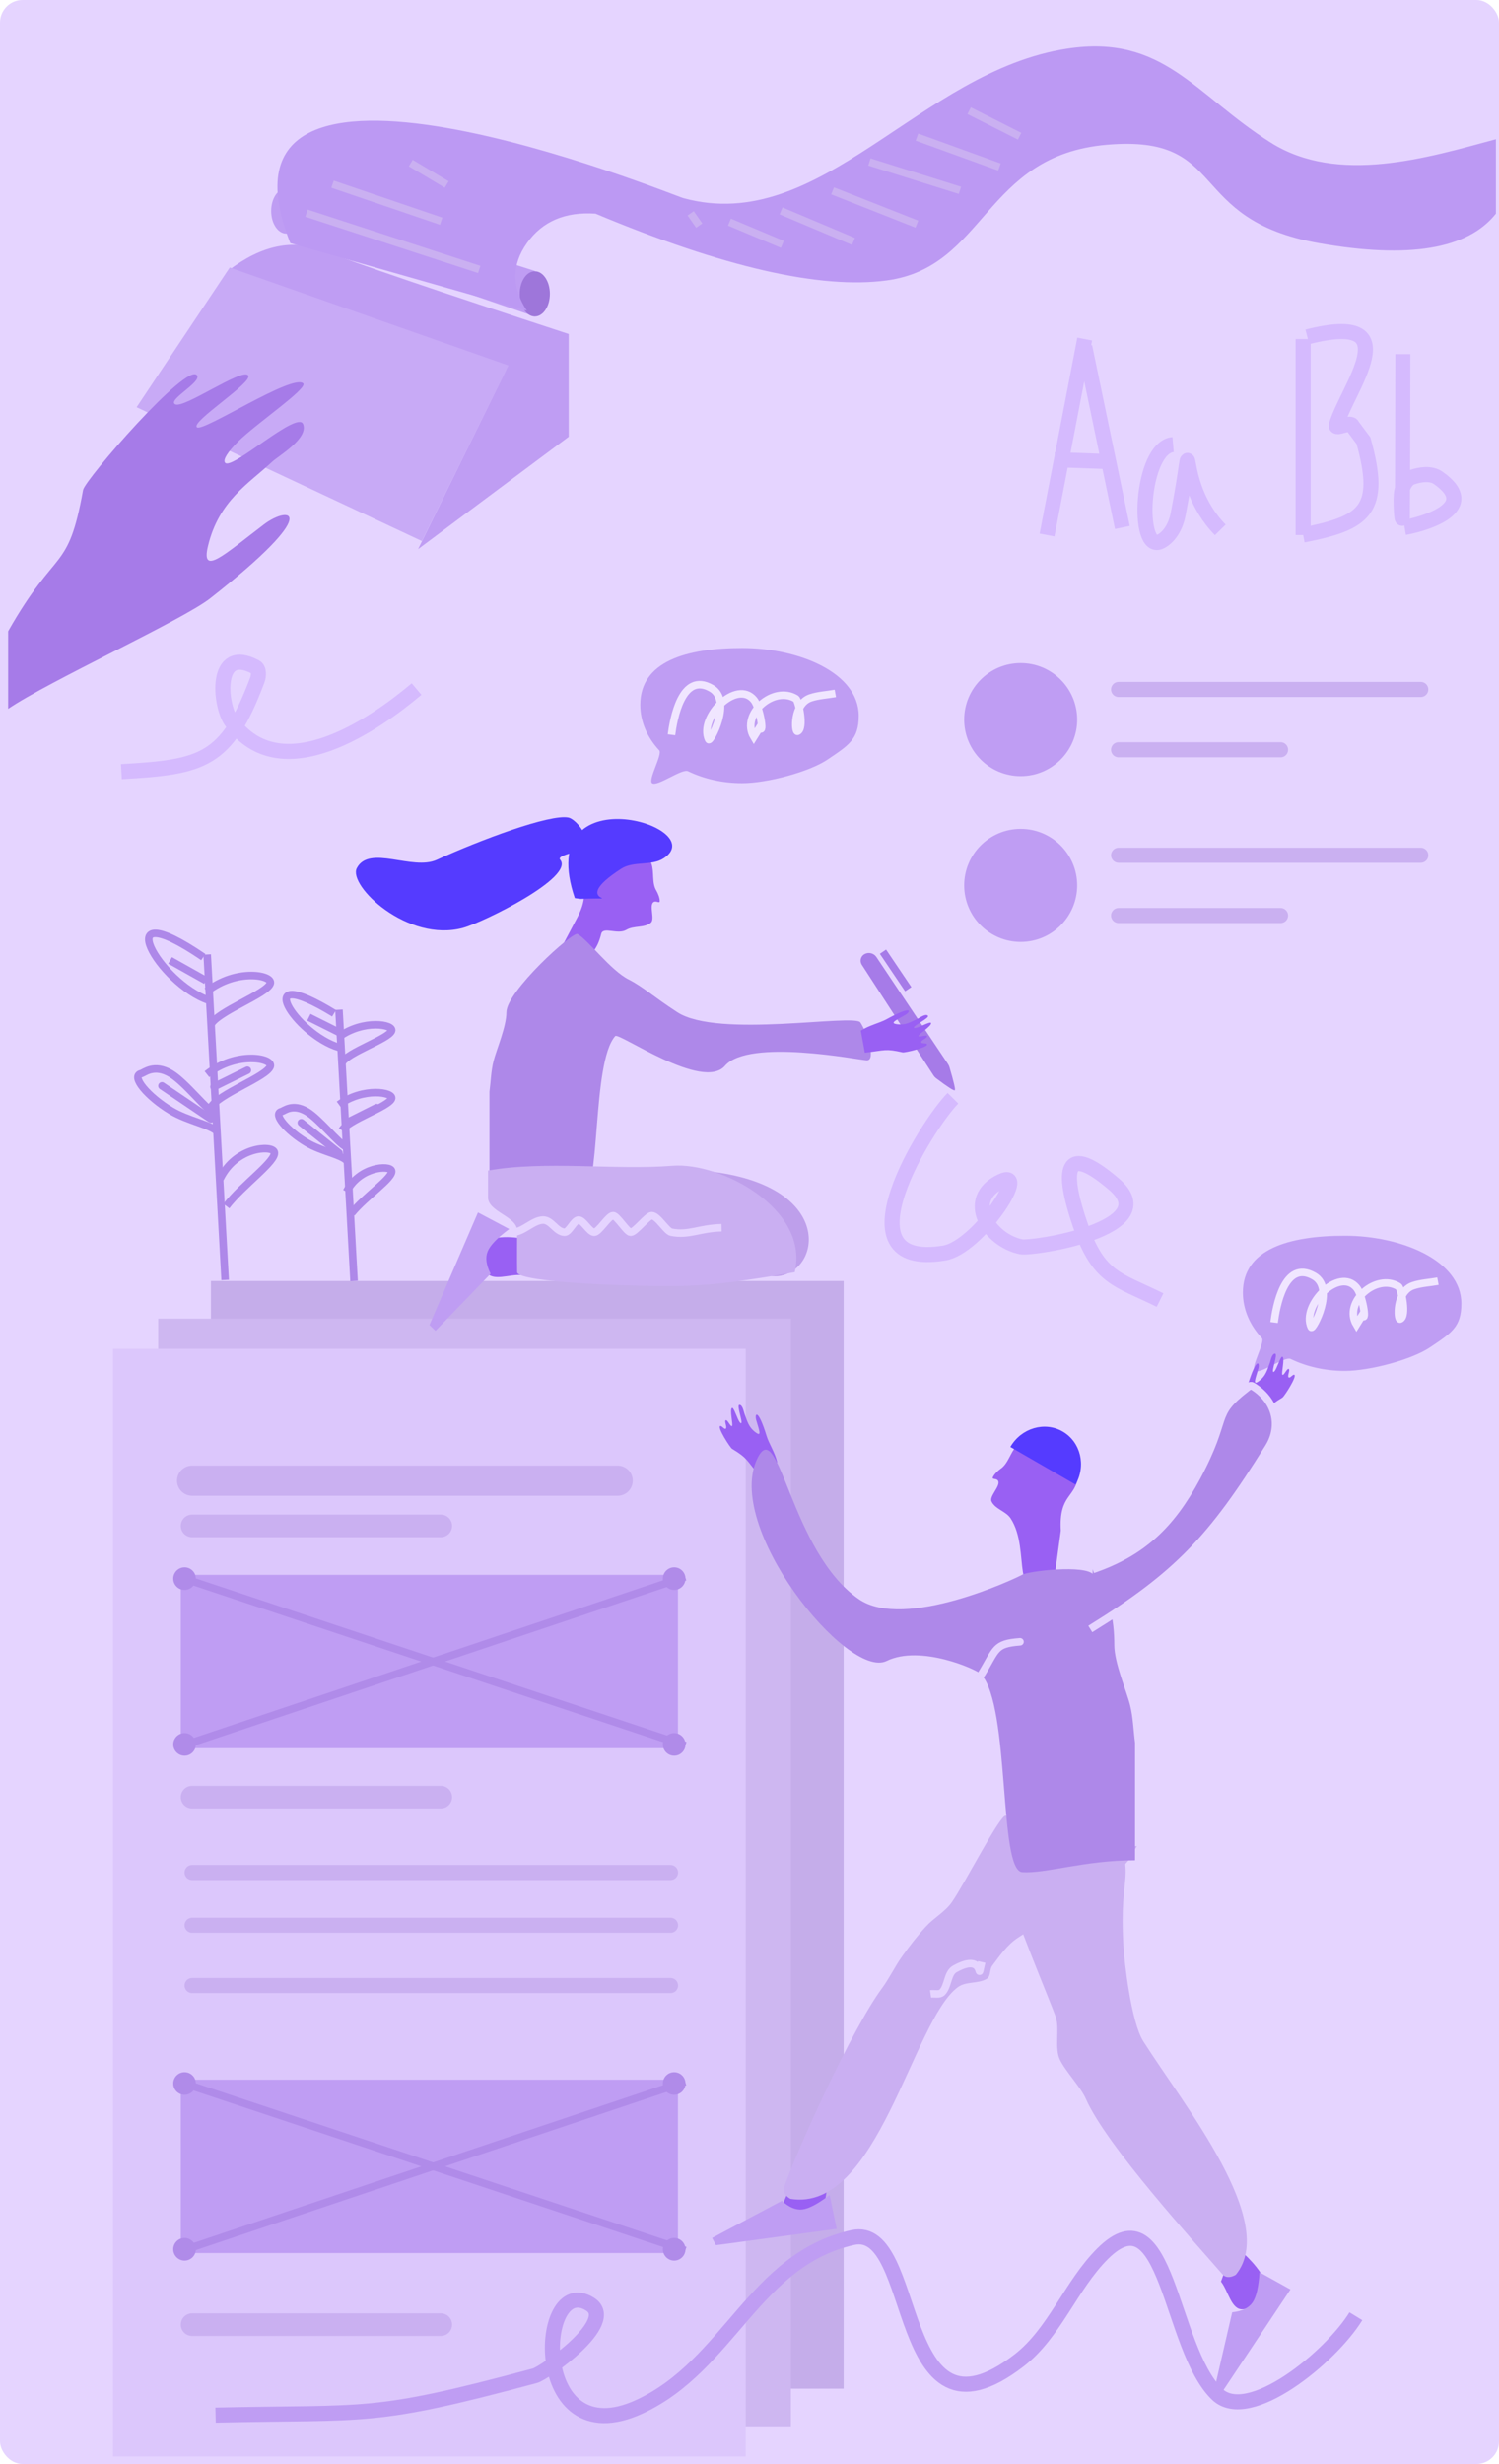 <?xml version="1.0" encoding="UTF-8"?>
<svg width="199px" height="327px" viewBox="0 0 199 327" version="1.1" xmlns="http://www.w3.org/2000/svg" xmlns:xlink="http://www.w3.org/1999/xlink">
    <!-- Generator: Sketch 49.1 (51147) - http://www.bohemiancoding.com/sketch -->
    <title>Rectangle 18</title>
    <desc>Created with Sketch.</desc>
    <defs></defs>
    <g id="Page-1" stroke="none" stroke-width="1" fill="none" fill-rule="evenodd">
        <path d="M175.302,305.773 C174.109,304.622 172.916,303.47 171.723,302.318" id="Path-134" stroke="#FFD4E9"></path>
        <rect id="Rectangle-18" fill="#E5D4FF" x="0" y="0" width="199" height="327" rx="3"></rect>
        <path d="M27.994,148.497 C25.829,147.032 23.665,145.568 21.5,144.104" id="Path-175" stroke="#AE88E9" stroke-linecap="round"></path>
        <g id="Group-87" transform="translate(133.5, 149.5) scale(-1, 1) translate(-133.5, -149.5) translate(113, 126)">
            <path d="M8.079,19.747 C4.579,23.266 -7.524,42.662 6.915,40.29 C11.37,39.559 18.369,28.945 14.505,30.756 C9.411,33.143 12.876,38.602 17.14,39.464 C18.614,39.762 36.365,37.063 29.46,31.156 C22.209,24.953 22.819,30.352 25.045,36.746 C27.469,43.704 29.983,43.766 35.572,46.534" id="Path-42" stroke="#D5BAFE" stroke-width="2" transform="translate(17.786, 33.141) scale(-1, 1) translate(-17.786, -33.141) "></path>
            <path d="M32.944,-1.148 L32.944,-1.148 C33.489,-1.217 33.987,-0.83 34.055,-0.285 C34.059,-0.256 34.061,-0.226 34.063,-0.197 L34.692,17.288 C34.698,17.464 34.674,17.64 34.619,17.808 C34.013,19.66 33.639,20.565 33.497,20.522 C33.353,20.48 32.963,19.507 32.324,17.604 L32.324,17.604 C32.276,17.46 32.25,17.31 32.247,17.158 L31.888,0.076 C31.875,-0.542 32.331,-1.071 32.944,-1.148 Z" id="Rectangle-54" fill="#A67BE8" transform="translate(33.29, 9.684) rotate(35) translate(-33.29, -9.684) "></path>
            <rect id="Rectangle-55" fill="#A67BE8" transform="translate(35.105, 2.787) rotate(34) translate(-35.105, -2.787) " x="34.605" y="-0.213" width="1" height="6"></rect>
        </g>
        <g id="Group-61" transform="translate(165, 164)">
            <g id="Group-56">
                <path d="M13.509,17.93 C16.918,17.93 22.47,16.41 24.846,14.806 C27.672,12.9 29,12.12 29,9 C29,3.257 21.003,0 13.542,0 C6.081,0 0,1.787 0,7.531 C0,9.787 0.933,11.875 2.518,13.579 C2.988,14.084 0.993,17.498 1.57,17.93 C2.254,18.442 5.532,15.957 6.344,16.349 C8.421,17.351 10.877,17.93 13.509,17.93 Z" id="Oval-7" fill="#BF9DF3"></path>
                <path d="M4.143,11.512 C4.387,9.575 5.492,3.045 9.455,5.352 C12.276,6.995 9.262,12.533 9.076,12.142 C7.691,9.231 12.795,4.085 15.094,6.897 C15.891,7.872 16.488,11.626 15.844,10.551 L15.077,11.784 C13.282,8.787 17.737,4.915 20.658,6.734 C21.005,6.95 21.827,10.688 20.875,11.058 C20.495,11.206 20.285,7.409 22.584,6.625 C23.642,6.265 24.79,6.225 25.893,6.025" id="Path-44" stroke="#F0E6FF"></path>
            </g>
        </g>
        <g id="Group-61" transform="translate(85, 86)">
            <g id="Group-56">
                <path d="M13.509,17.93 C16.918,17.93 22.47,16.41 24.846,14.806 C27.672,12.9 29,12.12 29,9 C29,3.257 21.003,0 13.542,0 C6.081,0 0,1.787 0,7.531 C0,9.787 0.933,11.875 2.518,13.579 C2.988,14.084 0.993,17.498 1.57,17.93 C2.254,18.442 5.532,15.957 6.344,16.349 C8.421,17.351 10.877,17.93 13.509,17.93 Z" id="Oval-7" fill="#BF9DF3"></path>
                <path d="M4.143,11.512 C4.387,9.575 5.492,3.045 9.455,5.352 C12.276,6.995 9.262,12.533 9.076,12.142 C7.691,9.231 12.795,4.085 15.094,6.897 C15.891,7.872 16.488,11.626 15.844,10.551 L15.077,11.784 C13.282,8.787 17.737,4.915 20.658,6.734 C21.005,6.95 21.827,10.688 20.875,11.058 C20.495,11.206 20.285,7.409 22.584,6.625 C23.642,6.265 24.79,6.225 25.893,6.025" id="Path-44" stroke="#F0E6FF"></path>
            </g>
        </g>
        <rect id="Rectangle-66" fill="#C5ADEA" x="28" y="170" width="84" height="147"></rect>
        <rect id="Rectangle-66" fill="#CEB7F1" x="21" y="175" width="84" height="147"></rect>
        <rect id="Rectangle-66" fill="#DCC7FC" x="15" y="179" width="84" height="147"></rect>
        <path d="M25.5,196.5 L82,196.5" id="Line-17" stroke="#CAB0F1" stroke-width="4" stroke-linecap="round"></path>
        <path d="M25.5,202.5 L58.515,202.5" id="Line-17" stroke="#CAB0F1" stroke-width="3" stroke-linecap="round"></path>
        <path d="M25.5,238.5 L58.515,238.5" id="Line-17" stroke="#CAB0F1" stroke-width="3" stroke-linecap="round"></path>
        <path d="M25.5,308.5 L58.515,308.5" id="Line-17" stroke="#CAB0F1" stroke-width="3" stroke-linecap="round"></path>
        <path d="M25.5,248.5 L89.018,248.5" id="Line-17" stroke="#CAB0F1" stroke-width="2" stroke-linecap="round"></path>
        <path d="M25.5,255.5 L89.018,255.5" id="Line-17" stroke="#CAB0F1" stroke-width="2" stroke-linecap="round"></path>
        <path d="M25.5,263.5 L89.018,263.5" id="Line-17" stroke="#CAB0F1" stroke-width="2" stroke-linecap="round"></path>
        <rect id="Rectangle-67" fill="#BF9DF3" x="24" y="209" width="66" height="23"></rect>
        <path d="M24.5,209.5 L90.5,231.5" id="Line-18" stroke="#B08BE9" stroke-linecap="square"></path>
        <path d="M24.525,231.575 L90.475,209.425" id="Line-18" stroke="#B08BE9" stroke-linecap="square"></path>
        <circle id="Oval-23" fill="#B08BE9" cx="24.5" cy="209.5" r="1.5"></circle>
        <circle id="Oval-23" fill="#B08BE9" cx="24.5" cy="231.5" r="1.5"></circle>
        <circle id="Oval-23" fill="#B08BE9" cx="89.5" cy="231.5" r="1.5"></circle>
        <circle id="Oval-23" fill="#B08BE9" cx="89.5" cy="209.5" r="1.5"></circle>
        <rect id="Rectangle-67" fill="#BF9DF3" x="24" y="276" width="66" height="23"></rect>
        <path d="M24.5,276.5 L90.5,298.5" id="Line-18" stroke="#B08BE9" stroke-linecap="square"></path>
        <path d="M24.525,298.575 L90.475,276.425" id="Line-18" stroke="#B08BE9" stroke-linecap="square"></path>
        <circle id="Oval-23" fill="#B08BE9" cx="24.5" cy="276.5" r="1.5"></circle>
        <circle id="Oval-23" fill="#B08BE9" cx="24.5" cy="298.5" r="1.5"></circle>
        <circle id="Oval-23" fill="#B08BE9" cx="89.5" cy="298.5" r="1.5"></circle>
        <circle id="Oval-23" fill="#B08BE9" cx="89.5" cy="276.5" r="1.5"></circle>
        <path d="M28.62,320.511 C49.124,320.053 49.213,321.145 71.004,315.288 C72.308,314.937 82.073,308.137 78.324,305.78 C71.266,301.344 70.244,326.182 84.905,319.391 C96.793,313.883 100.11,299.87 113.195,296.944 C122.243,294.92 118.44,326.192 135.26,313.272 C140.022,309.614 142.119,303.332 146.371,299.093 C155.044,290.447 155.236,311.603 161.566,317.724 C165.761,321.78 176.7,312.78 179.999,307.388" id="Path-146" stroke="#BF9DF3" stroke-width="2"></path>
        <g id="Group-59" transform="translate(103.638, 295.473) scale(-1, 1) rotate(28) translate(-103.638, -295.473) translate(94.638, 290.973)">
            <path d="M0,0.575 C0.381,2.219 5.578,10.483 7.864,3.582 C8.344,2.134 5.926,1.194 4.956,0" id="Path-89" fill="#9960F3"></path>
            <path d="M1.295,3.863 L2.591,8.269 L17.749,2.662 L17.749,1.574 L7.264,1.574 C6.828,2.788 6.203,3.551 5.39,3.863 C4.578,4.174 3.213,4.174 1.295,3.863 Z" id="Line-5" fill="#BF9DF3"></path>
        </g>
        <g id="Group-33" transform="translate(165.785, 308.691) scale(-1, 1) rotate(77) translate(-165.785, -308.691) translate(155.785, 303.691)">
            <path d="M0.107,0.663 C0.489,2.347 5.708,10.81 8.003,3.742 C8.485,2.26 6.057,1.297 5.083,0.074" id="Path-89" fill="#9960F3"></path>
            <path d="M2.724,4.782 L4.024,9.294 L19.242,3.552 L19.242,2.438 L8.715,2.438 C8.278,3.681 7.651,4.463 6.835,4.782 C6.019,5.101 4.649,5.101 2.724,4.782 Z" id="Line-5" fill="#BF9DF3"></path>
        </g>
        <path d="M95.545,194.057 C95.859,192.733 96.647,191.565 96.938,190.62 C98.128,186.748 98.58,187.615 98.331,188.473 C97.958,189.761 97.582,190.667 98.331,190.151 C99.405,189.411 99.547,188.473 99.89,187.621 C99.979,187.399 100.129,186.44 100.559,186.44 C100.989,186.44 100.055,188.792 100.337,188.87 C100.44,188.898 100.588,188.692 100.755,188.322 C101.037,187.695 101.363,186.755 101.542,186.849 C101.904,187.038 101.354,189.131 101.542,189.248 C101.752,189.379 102.129,188.392 102.363,188.473 C102.62,188.562 102.156,189.404 102.363,189.587 C102.559,189.76 102.873,189.192 103.102,189.248 C103.564,189.362 101.792,192.116 101.542,192.268 C99.501,193.505 99.711,193.654 97.957,195.788" id="Path-78" fill="#9960F3" transform="translate(99.362, 191.114) scale(-1, 1) translate(-99.362, -191.114) "></path>
        <path d="M164.25,187.259 C164.564,185.935 165.353,184.767 165.643,183.822 C166.833,179.95 167.286,180.817 167.037,181.675 C166.663,182.963 166.287,183.869 167.037,183.353 C168.11,182.613 168.252,181.675 168.595,180.823 C168.684,180.601 168.835,179.642 169.265,179.642 C169.695,179.642 168.761,181.994 169.042,182.072 C169.146,182.101 169.294,181.894 169.46,181.524 C169.743,180.897 170.068,179.957 170.247,180.051 C170.61,180.24 170.059,182.333 170.247,182.45 C170.457,182.581 170.834,181.594 171.068,181.675 C171.325,181.764 170.862,182.606 171.068,182.789 C171.264,182.962 171.578,182.394 171.808,182.45 C172.269,182.564 170.498,185.318 170.247,185.47 C168.206,186.707 168.417,186.856 166.663,188.99" id="Path-78" fill="#9960F3"></path>
        <path d="M105.194,246.942 C112.329,254.962 110.529,251.047 119.855,257.176 C121.249,258.093 122.232,259.535 123.236,260.867 C123.61,261.363 123.41,262.264 123.938,262.593 C125.065,263.297 126.692,262.919 127.77,263.696 C133.818,268.058 138.423,293.724 150.025,291.812 C150.034,291.811 151.2,291.212 150.866,290.258 C149.12,285.265 141.908,269.326 137.883,263.878 C136.895,262.541 136.187,261.014 135.222,259.659 C134.234,258.27 133.187,256.917 132.034,255.661 C130.978,254.511 129.516,253.734 128.614,252.461 C126.952,250.112 122.18,240.763 121.447,240.959 C120.022,241.34 117.709,246.652 116.236,246.576 C113.103,246.415 110.058,245.466 106.947,245.064 C105.984,244.939 105.005,245.021 104.033,244.999" id="Path-48" fill="#CAAFF2" transform="translate(127.48, 266.435) scale(-1, 1) translate(-127.48, -266.435) "></path>
        <path d="M131.062,250.18 C138.197,258.2 136.396,254.285 145.722,260.414 C147.117,261.331 153.769,266.181 155.2,268.919 C159.913,277.934 166.993,296.516 175.893,295.05 C175.901,295.049 177.067,294.45 176.733,293.496 C174.987,288.503 169.645,271.575 165.62,266.126 C164.632,264.789 163.782,261.864 162.818,260.51 C161.83,259.121 159.397,258.527 158.244,257.272 C157.188,256.122 148.047,244.001 147.314,244.197 C145.889,244.578 143.576,249.89 142.103,249.814 C138.97,249.652 135.926,248.704 132.814,248.302 C131.851,248.177 130.872,248.259 129.901,248.237" id="Path-48" fill="#CAAFF2" transform="translate(153.347, 269.663) scale(-1, 1) rotate(-300) translate(-153.347, -269.663) "></path>
        <g id="Group-27" transform="translate(125.688, 185.741)">
            <g id="Group-24" transform="translate(11.221, 13.701) scale(-1, 1) rotate(-25) translate(-11.221, -13.701) translate(4.221, 2.701)">
                <path d="M1.888,12.69 C4.218,8.339 1.888,7.999 2.915,4.947 C4.049,1.573 10.928,1.842 11.954,4.925 C12.35,6.114 11.969,7.558 12.606,8.634 C12.807,8.973 13.078,9.663 13.059,10.08 C13.041,10.453 12.558,9.951 12.218,10.219 C11.621,10.69 12.451,12.567 11.869,13.056 C11,13.786 9.586,13.427 8.622,14.021 C4.241,16.72 3.893,25.133 0.005,18.762 L1.888,12.69 Z" id="Path-55" fill="#9960F3"></path>
                <path d="M12.446,5.895 C12.446,3 10.21,0.653 7.453,0.653 C4.696,0.653 2.46,3 2.46,5.895" id="Oval-8" fill="#553BFF" transform="translate(7.453, 3.274) rotate(-5) translate(-7.453, -3.274) "></path>
            </g>
        </g>
        <path d="M99.786,246.878 C106.533,246.878 111.575,248.654 114.75,248.456 C117.926,248.258 116.317,226.563 120.199,222.201 C120.78,221.547 128.269,218.218 132.767,220.43 C137.968,222.988 154.565,202.446 149.843,193.392 C147.021,187.98 145.515,205.934 136.462,212.219 C130.368,216.45 115.476,209.408 114.75,208.977 C113.961,208.508 106.383,207.596 105.29,208.977 C103.163,211.664 102.534,214.922 102.534,218.321 C102.534,220.68 100.924,224.366 100.442,226.29 C100.037,227.91 100.004,229.6 99.786,231.255 L99.786,246.878 Z" id="Path-50" fill="#AE88E9" transform="translate(125.232, 220.43) scale(-1, 1) translate(-125.232, -220.43) "></path>
        <path d="M130.321,222.13 C132.311,218.876 131.995,218.138 135.411,217.881" id="Path-58" stroke="#E5D4FF" stroke-linecap="round"></path>
        <path d="M169.01,208.282 C162.461,206.037 158.615,202.373 155.228,196.081 C150.808,187.869 153.378,187.925 148.625,184.25 C148.403,184.078 148.09,183.786 147.849,183.93 C144.858,185.715 143.802,189.073 145.675,192.09 C153.209,204.227 157.81,209.049 169.339,216.181" id="Path-79" stroke="#E5D4FF" fill="#AE88E9" transform="translate(157.04, 200.036) scale(-1, 1) translate(-157.04, -200.036) "></path>
        <path d="M123.536,260.368 C124.318,263.754 122.771,258.862 127.105,261.298 C128.105,261.861 127.964,263.558 128.771,264.39 C129.141,264.771 129.805,264.539 130.321,264.613" id="Path-85" stroke="#E5D4FF" transform="translate(126.929, 262.492) scale(-1, 1) translate(-126.929, -262.492) "></path>
        <path d="M30.341,35.889 C34.713,32.531 38.945,31.662 43.04,33.282 C47.134,34.902 57.954,38.583 75.5,44.326 L75.5,57.958 L55.5,72.882 L67.165,49.111" id="Line-19" fill="#BF9DF3"></path>
        <polygon id="Line-20" fill="#C8AAF6" points="67.5 48.5 30.5 35.5 18.133 54.044 56.009 71.806"></polygon>
        <polygon id="Rectangle-68" fill="#BF9DF3" points="37 25.184 71 35.955 71 42 37 30.308"></polygon>
        <ellipse id="Oval-24" fill="#9E76DA" cx="71" cy="39" rx="2" ry="3"></ellipse>
        <ellipse id="Oval-24" fill="#BF9DF3" cx="38" cy="28" rx="2" ry="3"></ellipse>
        <path d="M38.54,32.269 C25.713,-0.142 89.201,25.879 90.729,26.297 C109.032,31.304 122.03,9.439 141.692,6.45 C154.423,4.514 158.61,12.553 168.692,18.923 C177.63,24.57 189.567,20.914 198.59,18.479 L198.59,28.354 C194.847,33.072 187.02,34.377 175.107,32.269 C157.239,29.107 163.28,17.804 146.93,19.213 C130.581,20.622 130.942,35.433 117.71,37.215 C108.888,38.403 96.003,35.45 79.056,28.354 C75.022,28.08 71.986,29.385 69.946,32.269 C67.907,35.153 67.907,38.143 69.946,41.238 L38.54,32.269 Z" id="Path-148" fill="#BC99F3"></path>
        <path d="M40.688,28.292 C48.331,30.78 55.975,33.268 63.619,35.757" id="Path-147" stroke="#CAB0F1"></path>
        <path d="M103.689,27.988 C106.894,29.34 110.099,30.691 113.304,32.043" id="Path-151" stroke="#CAB0F1"></path>
        <path d="M110.528,25.33 C114.257,26.801 117.986,28.272 121.714,29.744" id="Path-154" stroke="#CAB0F1"></path>
        <path d="M115.418,21.494 C119.424,22.751 123.43,24.007 127.437,25.263" id="Path-155" stroke="#CAB0F1"></path>
        <path d="M121.728,18.196 C125.38,19.519 129.032,20.843 132.684,22.166" id="Path-156" stroke="#CAB0F1"></path>
        <path d="M128.657,14.694 C130.891,15.822 133.125,16.951 135.358,18.08" id="Path-157" stroke="#CAB0F1"></path>
        <path d="M96.837,29.478 C99.18,30.463 101.522,31.447 103.864,32.432" id="Path-152" stroke="#CAB0F1"></path>
        <path d="M91.69,28.314 C92.069,28.855 92.448,29.396 92.827,29.936" id="Path-153" stroke="#CAB0F1"></path>
        <path d="M44.146,24.443 C48.953,26.081 53.761,27.719 58.568,29.357" id="Path-149" stroke="#CAB0F1"></path>
        <path d="M54.531,21.64 C56.121,22.589 57.71,23.538 59.3,24.486" id="Path-150" stroke="#CAB0F1"></path>
        <path d="M3.205,95.531 C4.693,89.257 5.905,69.714 7.281,65.236 C12.918,46.892 15.062,50.996 13.883,55.064 C12.114,61.165 10.331,65.457 13.883,63.011 C18.968,59.509 19.642,55.064 21.267,51.026 C21.69,49.975 22.401,45.433 24.438,45.433 C26.475,45.433 22.05,56.575 23.385,56.943 C23.875,57.079 24.576,56.102 25.365,54.349 C26.704,51.375 28.649,43.049 29.496,43.491 C31.213,44.389 28.201,58.182 29.094,58.737 C30.089,59.355 31.996,49.546 33.107,49.932 C34.322,50.355 32.006,59.475 32.985,60.34 C33.913,61.16 34.45,55.995 35.537,56.263 C37.723,56.802 27.945,75.114 26.758,75.834 C17.087,81.696 21.132,81.73 12.821,91.839 L3.205,95.531 Z" id="Path-78" fill="#A67BE8" transform="translate(19.53, 69.503) scale(-1, 1) rotate(291) translate(-19.53, -69.503) "></path>
        <g id="Group-85" transform="translate(139, 44)" stroke="#D5BAFE" stroke-width="2">
            <path d="M5,1 C3.333,9.667 1.667,18.333 0,27" id="Path-158"></path>
            <path d="M5,2 C6.667,10 8.333,18 10,26" id="Path-159"></path>
            <path d="M1,17 C3.333,17.084 5.667,17.168 8,17.252" id="Path-160"></path>
            <path d="M16.733,15 C12.435,15.355 11.788,29.599 15.106,27.851 C16.344,27.199 17.123,25.7 17.389,24.324 C20.07,10.426 16.512,19.717 23,26.323" id="Path-161"></path>
            <polyline id="Path-162" points="34 1 34 4.426 34 8.776 34 10.002 34 14.964 34 15.487 34 18.297 34 18.82 34 20.38 34 20.767 34 22.077 34 23.116 34 24.075 34 24.93 34 25.238 34 25.384 34 25.452 34 25.519 34 25.9 34 26.385 34 26.546 34 26.854 34 27"></polyline>
            <path d="M34.556,0.707 C48.232,-2.788 39.834,7.56 38.412,12.407 C38.207,13.105 40.341,11.818 40.538,12.518 L42.01,14.488 C44.601,23.73 42.167,25.398 34,27" id="Path-163"></path>
            <path d="M47.232,3 C47.211,10.185 47.219,17.371 47.168,24.556 C47.16,25.699 46.839,22.24 47.105,21.13 C47.278,20.409 47.725,19.59 48.417,19.345 C49.523,18.953 50.969,18.747 51.932,19.422 C57.996,23.669 48.937,25.757 47.475,26" id="Path-164"></path>
        </g>
        <g id="Group-86" transform="translate(52, 112)">
            <path d="M24.457,10.11 C26.778,5.913 24.457,5.584 25.479,2.641 C26.61,-0.614 33.462,-0.355 34.484,2.619 C34.879,3.767 34.499,5.159 35.134,6.197 C35.334,6.524 35.604,7.19 35.584,7.593 C35.567,7.952 35.085,7.468 34.747,7.727 C34.153,8.181 34.979,9.991 34.4,10.463 C33.534,11.168 32.125,10.821 31.164,11.394 C29.984,12.099 28.067,10.905 27.812,11.943 C26.881,15.742 24.508,15.672 21.891,14.961 L24.457,10.11 Z" id="Path-55" fill="#9960F3"></path>
            <path d="M12.98,45.58 C18.5,45.58 22.624,47.026 25.221,46.865 C27.819,46.704 26.503,29.046 29.678,25.496 C30.154,24.964 41.287,32.865 44.247,29.44 C47.422,25.766 62.012,28.672 63.048,28.717 C64.388,28.776 63.033,24.895 62.223,23.693 C61.413,22.492 43.343,25.84 37.929,22.338 C34.825,20.331 33.38,18.964 31.457,17.988 C29.057,16.77 26.159,12.827 24.682,11.955 C24.037,11.573 15.229,19.572 15.229,22.338 C15.229,24.258 13.911,27.258 13.517,28.824 C13.186,30.142 13.159,31.518 12.98,32.865 L12.98,45.58 Z" id="Path-50" fill="#AE88E9"></path>
            <path d="M63.25,28.259 C63.564,26.935 64.353,25.767 64.643,24.822 C65.833,20.95 66.286,21.817 66.037,22.675 C65.663,23.963 65.287,24.869 66.037,24.353 C67.11,23.613 67.252,22.675 67.595,21.823 C67.684,21.601 67.835,20.642 68.265,20.642 C68.695,20.642 67.761,22.994 68.042,23.072 C68.146,23.101 68.294,22.894 68.46,22.524 C68.743,21.897 69.068,20.957 69.247,21.051 C69.61,21.24 69.059,23.333 69.247,23.45 C69.457,23.581 69.834,22.594 70.068,22.675 C70.325,22.764 69.862,23.606 70.068,23.789 C70.264,23.962 70.578,23.394 70.808,23.45 C71.269,23.564 69.498,26.318 69.247,26.47 C67.206,27.707 67.417,27.856 65.663,29.99" id="Path-78" fill="#9960F3" transform="translate(67.067, 25.316) rotate(44) translate(-67.067, -25.316) "></path>
            <g id="Group-84" transform="translate(10.5, 57) rotate(134) translate(-10.5, -57) translate(1, 52)">
                <path d="M0,0.588 C0.382,2.272 5.6,10.736 7.896,3.668 C8.377,2.186 5.949,1.223 4.976,0" id="Path-89" fill="#9960F3"></path>
                <path d="M1.714,5.425 L3.015,9.937 L18.233,4.195 L18.233,3.081 L7.706,3.081 C7.268,4.324 6.642,5.106 5.826,5.425 C5.01,5.744 3.639,5.744 1.714,5.425 Z" id="Line-5" fill="#BF9DF3"></path>
            </g>
            <path d="M39.017,43.223 C57.024,43.893 57.469,54.256 53.012,56.78 C51.254,57.775 49.263,57.711 46.484,55.106 C43.213,52.04 41.294,47.795 38.698,44.139" id="Path-167" fill="#BE9FEB"></path>
            <path d="M12.786,46.908 C12.786,48.829 16.653,49.443 16.653,51.303 C16.653,53.335 16.627,54.647 16.653,56.832 C16.67,58.23 32.757,58.819 39.295,58.634 C42.59,58.54 47.326,57.94 53.505,56.832 C55.464,48.441 43.713,42.205 37.276,42.71 C29.608,43.312 20.358,41.998 12.786,43.347 L12.786,46.908 Z" id="Path-165" fill="#CAAFF2"></path>
            <path d="M16.13,51.527 C17.444,51.499 18.765,49.939 20.079,49.91 C21.211,49.886 21.822,51.497 22.954,51.527 C23.567,51.543 24.185,49.907 24.806,49.91 C25.463,49.914 26.214,51.502 26.877,51.527 C27.5,51.551 28.768,49.328 29.394,49.331 C29.923,49.334 31.195,51.492 31.712,51.527 C32.3,51.567 33.967,49.326 34.521,49.331 C35.32,49.339 36.46,51.396 37.129,51.527 C39.47,51.983 40.835,50.996 43.792,50.932" id="Path-166" stroke="#E5D4FF"></path>
        </g>
        <path d="M75.486,108.507 C73.044,107.983 63.676,111.505 57.988,114.104 C54.752,115.583 49.033,112.057 47.37,115.203 C46.149,117.512 54.115,125.153 61.481,123.134 C64.148,122.403 76.248,116.458 74.38,114.104 C73.713,113.447 77.634,112.981 77.766,112.303 C78.115,110.521 76.253,108.671 75.486,108.507 Z" id="Path-176" fill="#553BFF"></path>
        <path d="M29.889,169.865 C29.095,155.467 28.301,141.068 27.506,126.669" id="Path-168" stroke="#AE88E9"></path>
        <path d="M27.471,131.555 C31.37,128.476 36.274,129.399 35.877,130.522 C35.381,131.924 28.885,134.208 27.973,135.999" id="Path-169" stroke="#AE88E9"></path>
        <path d="M27.471,142.555 C31.37,139.476 36.274,140.399 35.877,141.522 C35.381,142.924 28.885,145.208 27.973,146.999" id="Path-169" stroke="#AE88E9"></path>
        <path d="M27.351,130.135 C25.761,129.243 24.172,128.351 22.582,127.459" id="Path-173" stroke="#AE88E9"></path>
        <path d="M28.406,144.223 C29.884,143.494 31.362,142.764 32.84,142.034" id="Path-174" stroke="#AE88E9" stroke-linecap="round"></path>
        <path d="M28.881,148.106 C27.528,147.46 24.687,143.685 22.695,142.481 C20.463,141.133 19.126,142.388 18.737,142.481 C17.322,142.819 19.582,145.526 22.695,147.404 C24.946,148.762 27.944,149.242 28.881,150.202" id="Path-170" stroke="#AE88E9"></path>
        <path d="M29.224,156.429 C31.294,152.163 36.105,151.948 36.409,152.884 C36.784,154.041 32.2,157.232 30.048,160.055" id="Path-171" stroke="#AE88E9"></path>
        <path d="M26.988,127.013 C13.979,118.155 21.218,130.615 27.73,132.751" id="Path-172" stroke="#AE88E9"></path>
        <g id="Group-88" transform="translate(37, 132)" stroke="#AE88E9">
            <path d="M8,21 C6.333,19.667 4.667,18.333 3,17" id="Path-175" stroke-linecap="round"></path>
            <path d="M10,38 C9.333,26 8.667,14 8,2" id="Path-168"></path>
            <path d="M8,5.6 C11.238,3.246 15.311,3.951 14.981,4.81 C14.569,5.883 9.174,7.63 8.416,9" id="Path-169"></path>
            <path d="M8,14.6 C11.238,12.246 15.311,12.951 14.981,13.81 C14.569,14.883 9.174,16.63 8.416,18" id="Path-169"></path>
            <path d="M8,5 C6.667,4.333 5.333,3.667 4,3" id="Path-173"></path>
            <path d="M9,17 C10.333,16.333 11.667,15.667 13,15" id="Path-174" stroke-linecap="round"></path>
            <path d="M9,20.241 C7.849,19.698 5.431,16.53 3.735,15.521 C1.836,14.389 0.698,15.443 0.367,15.521 C-0.837,15.804 1.087,18.076 3.735,19.651 C5.652,20.791 8.203,21.194 9,22" id="Path-170"></path>
            <path d="M9,26.146 C10.723,22.789 14.729,22.62 14.982,23.357 C15.294,24.267 11.478,26.778 9.686,29" id="Path-171"></path>
            <path d="M7.349,2.477 C-4.065,-4.505 2.286,5.316 8,7" id="Path-172"></path>
        </g>
        <path d="M77.072,119.291 C84.133,119.033 74.941,120.135 82.487,115.278 C84.109,114.234 86.495,114.96 88.108,113.903 C94.608,109.641 70.691,102.552 76.309,119.189 L77.072,119.291 Z" id="Path-177" fill="#553BFF"></path>
        <circle id="Oval-25" fill="#BF9DF3" cx="135.5" cy="95.5" r="7.5"></circle>
        <path d="M148.5,91.5 L188.612,91.5" id="Line-21" stroke="#CAB0F1" stroke-width="2" stroke-linecap="round"></path>
        <path d="M148.5,99.5 L170,99.5" id="Line-21" stroke="#CAB0F1" stroke-width="2" stroke-linecap="round"></path>
        <circle id="Oval-25" fill="#BF9DF3" cx="135.5" cy="117.5" r="7.5"></circle>
        <path d="M148.5,113.5 L188.612,113.5" id="Line-21" stroke="#CAB0F1" stroke-width="2" stroke-linecap="round"></path>
        <path d="M148.5,121.5 L170,121.5" id="Line-21" stroke="#CAB0F1" stroke-width="2" stroke-linecap="round"></path>
        <path d="M16.114,102.4 C26.925,101.796 30.107,101.039 34.164,90.237 C34.367,89.695 34.413,88.794 33.903,88.521 C28.419,85.588 29.168,93.571 30.688,95.699 C37.319,104.981 50.046,95.879 55.302,91.447" id="Path-178" stroke="#D5BAFE" stroke-width="2"></path>
    </g>
</svg>